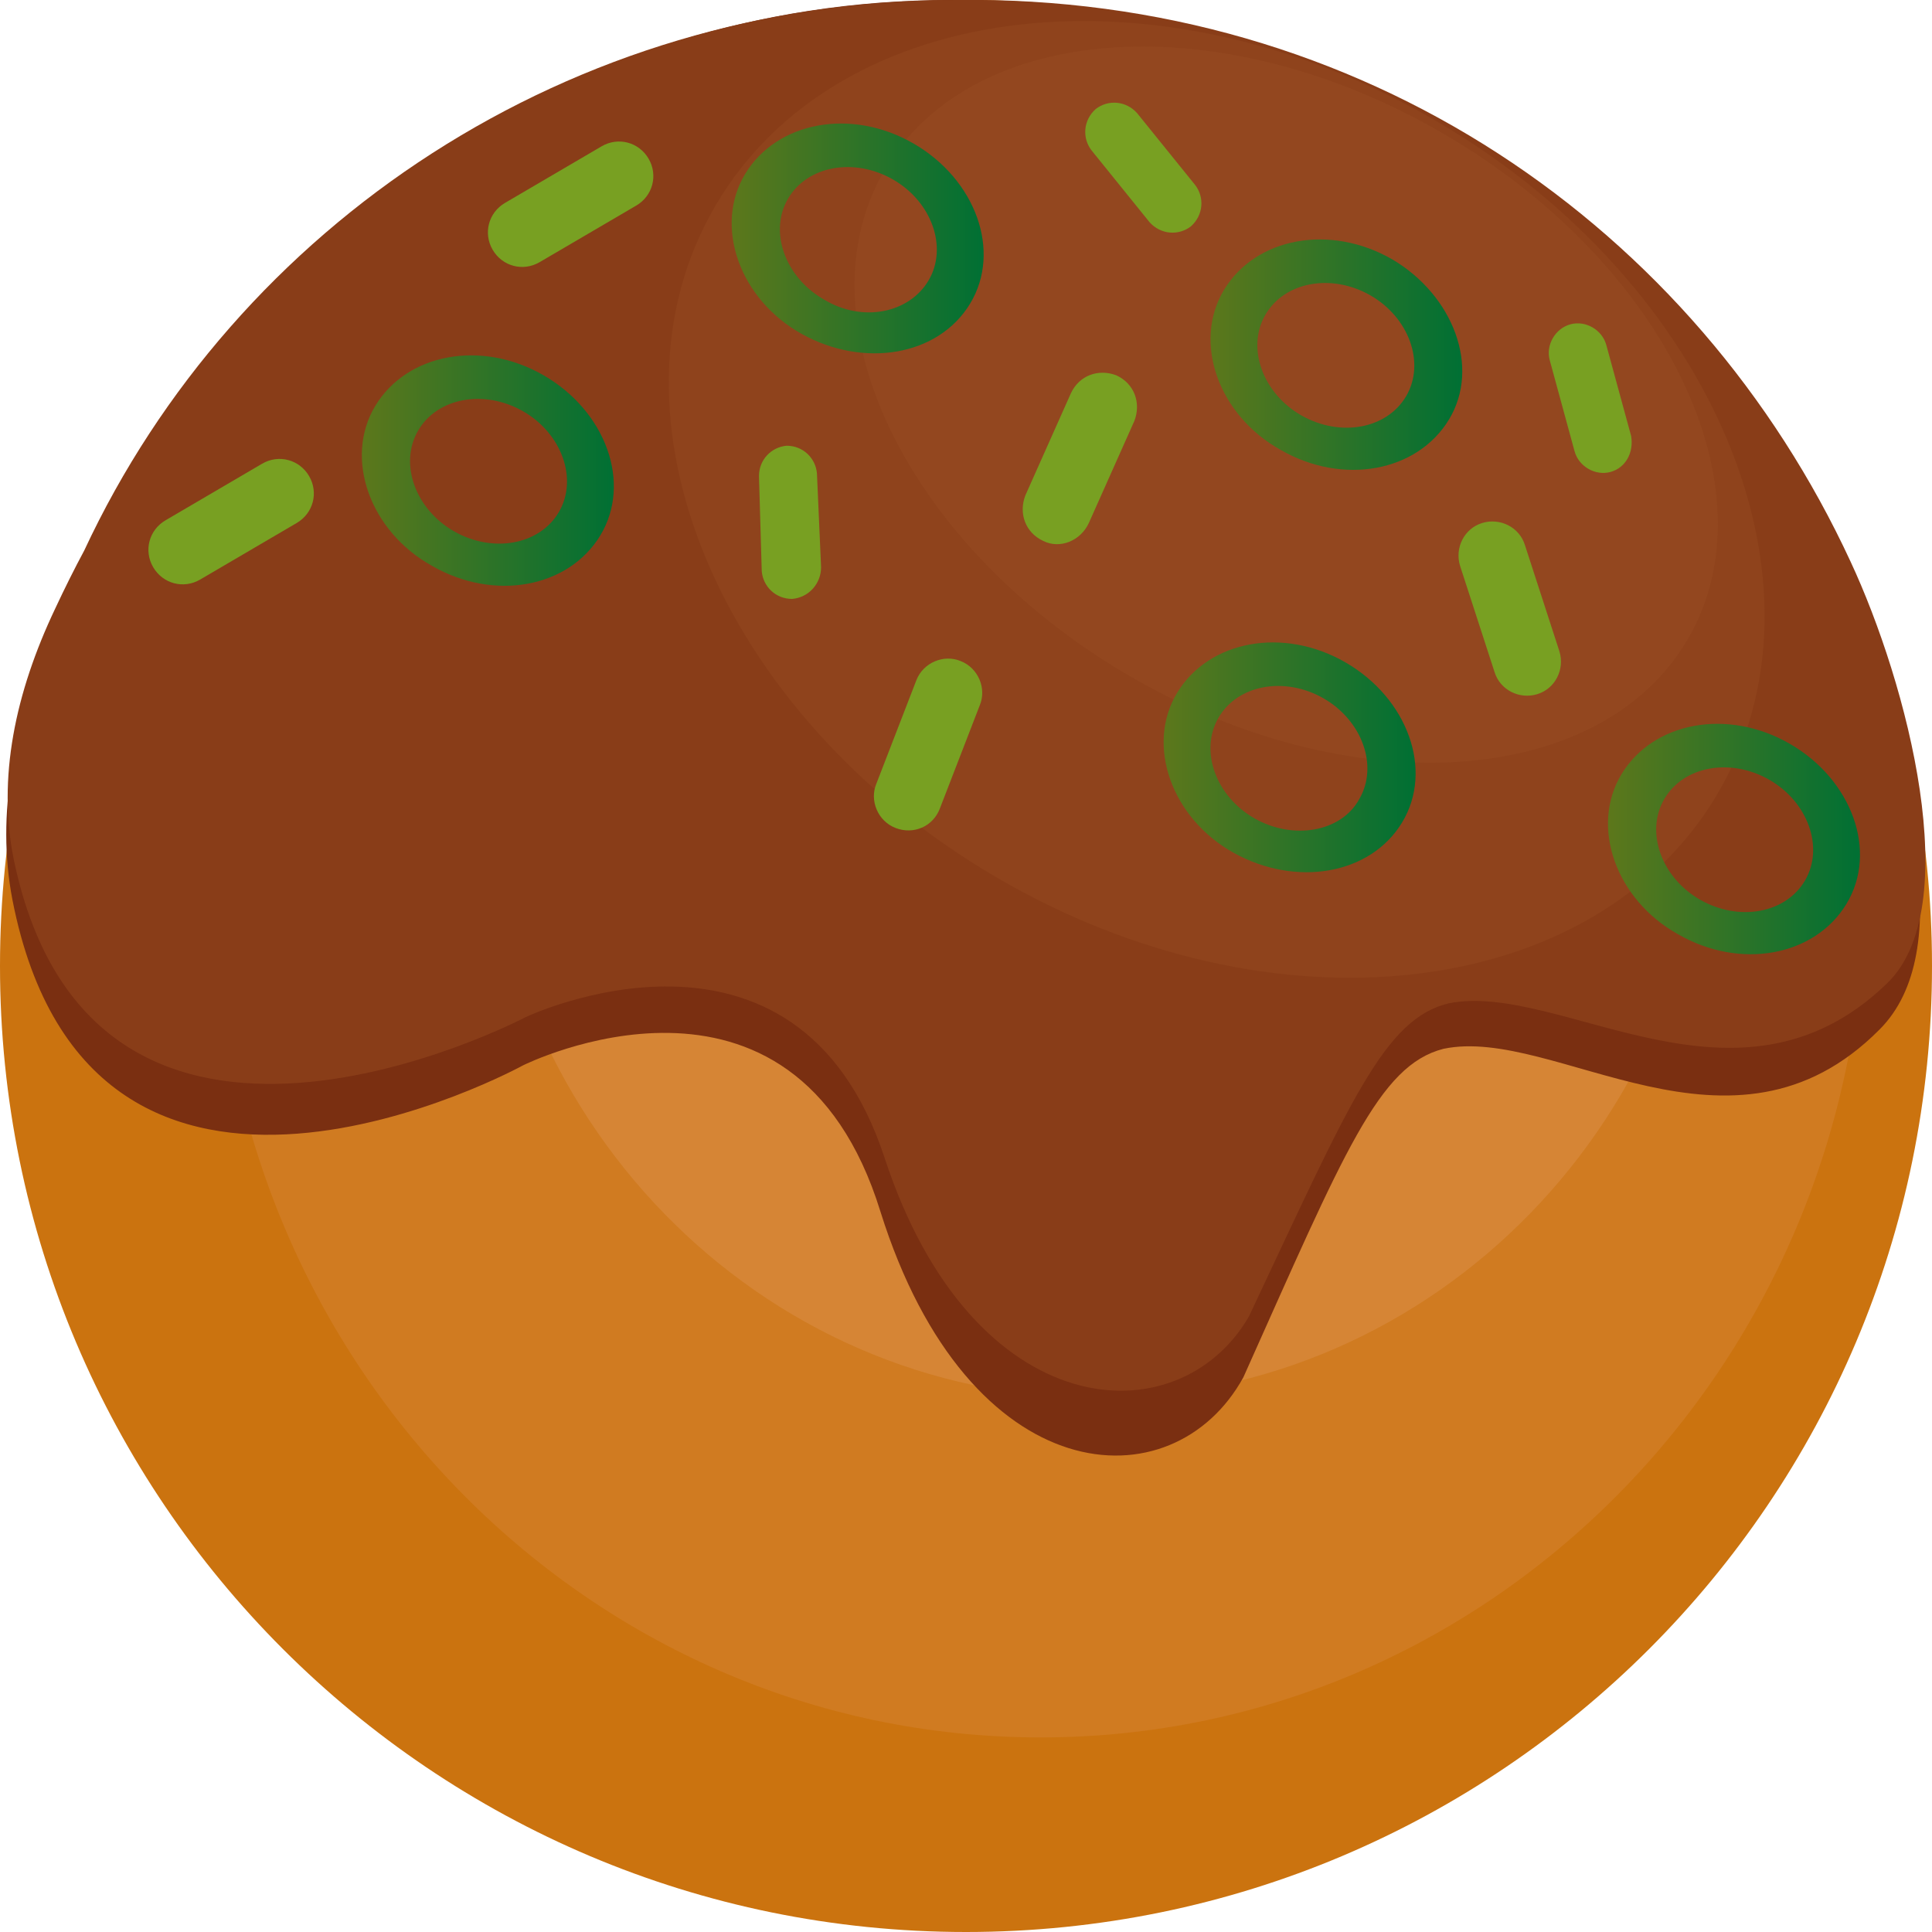 <svg width="100" height="100" viewBox="0 0 100 100" fill="none" xmlns="http://www.w3.org/2000/svg">
<g clip-path="url(#clip0_829_2294)">
<path opacity="0.05" d="M50 99.714C77.614 99.714 100 77.392 100 49.857C100 22.322 77.614 0 50 0C22.386 0 0 22.322 0 49.857C0 77.392 22.386 99.714 50 99.714Z" fill="#B25603"/>
<path d="M50 100C77.614 100 100 77.614 100 50C100 22.386 77.614 0 50 0C22.386 0 0 22.386 0 50C0 77.614 22.386 100 50 100Z" fill="#CB730F"/>
<path opacity="0.3" d="M53.858 89.929C77.409 89.929 96.501 70.293 96.501 46.071C96.501 21.85 77.409 2.214 53.858 2.214C30.307 2.214 11.215 21.85 11.215 46.071C11.215 70.293 30.307 89.929 53.858 89.929Z" fill="#DD8D4B"/>
<path opacity="0.25" d="M56.787 72.357C74.302 72.357 88.501 57.742 88.501 39.714C88.501 21.686 74.302 7.071 56.787 7.071C39.271 7.071 25.072 21.686 25.072 39.714C25.072 57.742 39.271 72.357 56.787 72.357Z" fill="#E8A572"/>
<path d="M95.215 30.5C88.358 12.357 69.429 0 49.215 0C29.286 0 12.072 12.214 4.215 29.857C3.715 30.857 3.215 31.857 2.715 33C0.715 37.5 -0.214 42.143 0.643 46.571C4.715 67.429 27.072 55.143 27.072 55.143C27.072 55.143 41.072 48.143 45.572 62.714C50.144 77.286 60.715 77.929 64.358 71.286C69.572 59.643 71.358 55.143 74.715 54.286C80.501 53.071 89.643 61 97.286 53.286C101.286 49.286 99.001 40.143 95.215 30.5Z" fill="#7A2F11"/>
<path d="M95.786 29.071C87.786 11.786 70.572 -0.286 49.5 6.56862e-06C29.5 6.56862e-06 12.215 11.643 4.357 28.5C3.857 29.429 3.357 30.429 2.857 31.5C0.786 35.857 -0.143 40.286 0.715 44.5C4.857 64.429 27.215 52.643 27.215 52.643C27.215 52.643 41.215 46 45.786 59.929C50.357 73.857 61 74.429 64.643 68.143C69.857 57.071 71.643 52.714 75 51.929C80.786 50.786 89.929 58.357 97.643 50.929C101.786 47 98.715 35.357 95.786 29.071Z" fill="#893D18"/>
<path opacity="0.1" d="M88.909 41.071C95.239 30.286 88.76 14.728 74.437 6.321C60.115 -2.086 43.372 -0.158 37.042 10.626C30.712 21.411 37.191 36.969 51.514 45.376C65.836 53.783 82.579 51.855 88.909 41.071Z" fill="#C67844"/>
<path opacity="0.1" d="M87.356 33.088C91.874 25.357 86.231 13.652 74.753 6.945C63.275 0.238 50.307 1.069 45.789 8.8C41.272 16.532 46.914 28.237 58.393 34.944C69.871 41.651 82.838 40.82 87.356 33.088Z" fill="#B76F3D"/>
<path d="M92.643 38.5C89.429 36.643 85.572 37.357 83.929 40.071C82.286 42.786 83.643 46.571 86.857 48.357C90.072 50.214 93.929 49.5 95.572 46.786C97.215 44.071 95.857 40.357 92.643 38.5ZM88 46.571C86 45.429 85.143 43.071 86.143 41.357C87.143 39.643 89.572 39.214 91.572 40.357C93.572 41.5 94.429 43.857 93.429 45.571C92.429 47.286 90 47.714 88 46.571Z" fill="url(#paint0_linear_829_2294)"/>
<path d="M72.071 13.429C68.856 11.571 64.999 12.286 63.356 15C61.714 17.714 63.071 21.5 66.285 23.286C69.499 25.143 73.356 24.429 74.999 21.714C76.642 19 75.214 15.286 72.071 13.429ZM67.356 21.5C65.356 20.357 64.499 18 65.499 16.286C66.499 14.571 68.928 14.143 70.928 15.286C72.928 16.429 73.785 18.786 72.785 20.5C71.785 22.214 69.356 22.643 67.356 21.5Z" fill="url(#paint1_linear_829_2294)"/>
<path d="M28.143 19.429C24.929 17.571 21.072 18.286 19.429 21C17.786 23.714 19.143 27.5 22.357 29.286C25.572 31.143 29.429 30.429 31.072 27.714C32.715 25 31.357 21.286 28.143 19.429ZM23.5 27.5C21.5 26.357 20.643 24 21.643 22.286C22.643 20.571 25.072 20.143 27.072 21.286C29.072 22.429 29.929 24.786 28.929 26.5C27.929 28.214 25.5 28.643 23.5 27.5Z" fill="url(#paint2_linear_829_2294)"/>
<path d="M69.643 34.286C66.429 32.429 62.572 33.143 60.929 35.857C59.286 38.571 60.643 42.357 63.857 44.143C67.072 45.929 70.929 45.286 72.572 42.571C74.215 39.857 72.857 36.143 69.643 34.286ZM64.929 42.357C62.929 41.214 62.072 38.857 63.072 37.143C64.072 35.429 66.5 35 68.5 36.143C70.5 37.286 71.357 39.643 70.357 41.357C69.429 43.071 66.929 43.5 64.929 42.357Z" fill="url(#paint3_linear_829_2294)"/>
<path d="M47.286 7.429C44.071 5.571 40.214 6.286 38.571 9C36.928 11.714 38.286 15.5 41.5 17.286C44.714 19.071 48.571 18.429 50.214 15.714C51.857 13 50.5 9.286 47.286 7.429ZM42.643 15.5C40.643 14.357 39.786 12 40.786 10.286C41.786 8.571 44.214 8.143 46.214 9.286C48.214 10.429 49.071 12.786 48.071 14.5C47.071 16.214 44.643 16.714 42.643 15.5Z" fill="url(#paint4_linear_829_2294)"/>
<path d="M83.357 24.429C82.571 24.643 81.714 24.143 81.499 23.357L80.214 18.643C79.999 17.857 80.499 17 81.285 16.786C82.071 16.571 82.928 17.071 83.142 17.857L84.428 22.571C84.571 23.429 84.142 24.214 83.357 24.429Z" fill="#78A022"/>
<path d="M54 28C53.072 27.571 52.715 26.571 53.072 25.643L55.429 20.357C55.858 19.429 56.858 19.071 57.786 19.429C58.715 19.857 59.072 20.857 58.715 21.786L56.358 27.071C55.929 28 54.858 28.429 54 28Z" fill="#78A022"/>
<path d="M25.5 12.929C25 12.071 25.286 11 26.143 10.5L31.143 7.571C32 7.071 33.071 7.357 33.571 8.214C34.071 9.071 33.786 10.143 32.928 10.643L27.928 13.571C27.071 14.071 26 13.786 25.5 12.929Z" fill="#78A022"/>
<path d="M7.928 29.357C7.428 28.5 7.713 27.429 8.571 26.929L13.57 24C14.428 23.5 15.499 23.786 15.999 24.643C16.499 25.5 16.213 26.571 15.356 27.071L10.356 30C9.499 30.5 8.428 30.214 7.928 29.357Z" fill="#78A022"/>
<path d="M40.999 31C40.142 31 39.499 30.357 39.428 29.571L39.285 24.643C39.285 23.786 39.928 23.143 40.714 23.071C41.571 23.071 42.214 23.714 42.285 24.5L42.499 29.357C42.499 30.214 41.857 30.929 40.999 31Z" fill="#78A022"/>
<path d="M61.643 11.714C61 12.214 60.071 12.143 59.5 11.5L56.5 7.786C56 7.143 56.071 6.214 56.714 5.643C57.357 5.143 58.286 5.214 58.857 5.857L61.857 9.571C62.357 10.214 62.286 11.143 61.643 11.714Z" fill="#78A022"/>
<path d="M46.358 42.857C45.429 42.5 45.001 41.429 45.358 40.571L47.429 35.214C47.786 34.286 48.858 33.857 49.715 34.214C50.644 34.571 51.072 35.643 50.715 36.5L48.644 41.857C48.286 42.786 47.286 43.214 46.358 42.857Z" fill="#78A022"/>
<path d="M79.572 35.929C78.644 36.214 77.644 35.714 77.358 34.786L75.572 29.286C75.287 28.357 75.787 27.357 76.715 27.071C77.644 26.786 78.644 27.286 78.93 28.214L80.715 33.714C81.001 34.643 80.501 35.643 79.572 35.929Z" fill="#78A022"/>
</g>
<defs>
<linearGradient id="paint0_linear_829_2294" x1="83.29" y1="43.431" x2="96.258" y2="43.431" gradientUnits="userSpaceOnUse">
<stop stop-color="#5C771B"/>
<stop offset="1" stop-color="#007034"/>
</linearGradient>
<linearGradient id="paint1_linear_829_2294" x1="62.687" y1="18.361" x2="75.654" y2="18.361" gradientUnits="userSpaceOnUse">
<stop stop-color="#5C771B"/>
<stop offset="1" stop-color="#007034"/>
</linearGradient>
<linearGradient id="paint2_linear_829_2294" x1="18.778" y1="24.361" x2="31.746" y2="24.361" gradientUnits="userSpaceOnUse">
<stop stop-color="#5C771B"/>
<stop offset="1" stop-color="#007034"/>
</linearGradient>
<linearGradient id="paint3_linear_829_2294" x1="60.264" y1="39.202" x2="73.231" y2="39.202" gradientUnits="userSpaceOnUse">
<stop stop-color="#5C771B"/>
<stop offset="1" stop-color="#007034"/>
</linearGradient>
<linearGradient id="paint4_linear_829_2294" x1="37.926" y1="12.346" x2="50.894" y2="12.346" gradientUnits="userSpaceOnUse">
<stop stop-color="#5C771B"/>
<stop offset="1" stop-color="#007034"/>
</linearGradient>
<clipPath id="clip0_829_2294">
<rect width="100" height="100" fill="white"/>
</clipPath>
</defs>
</svg>
